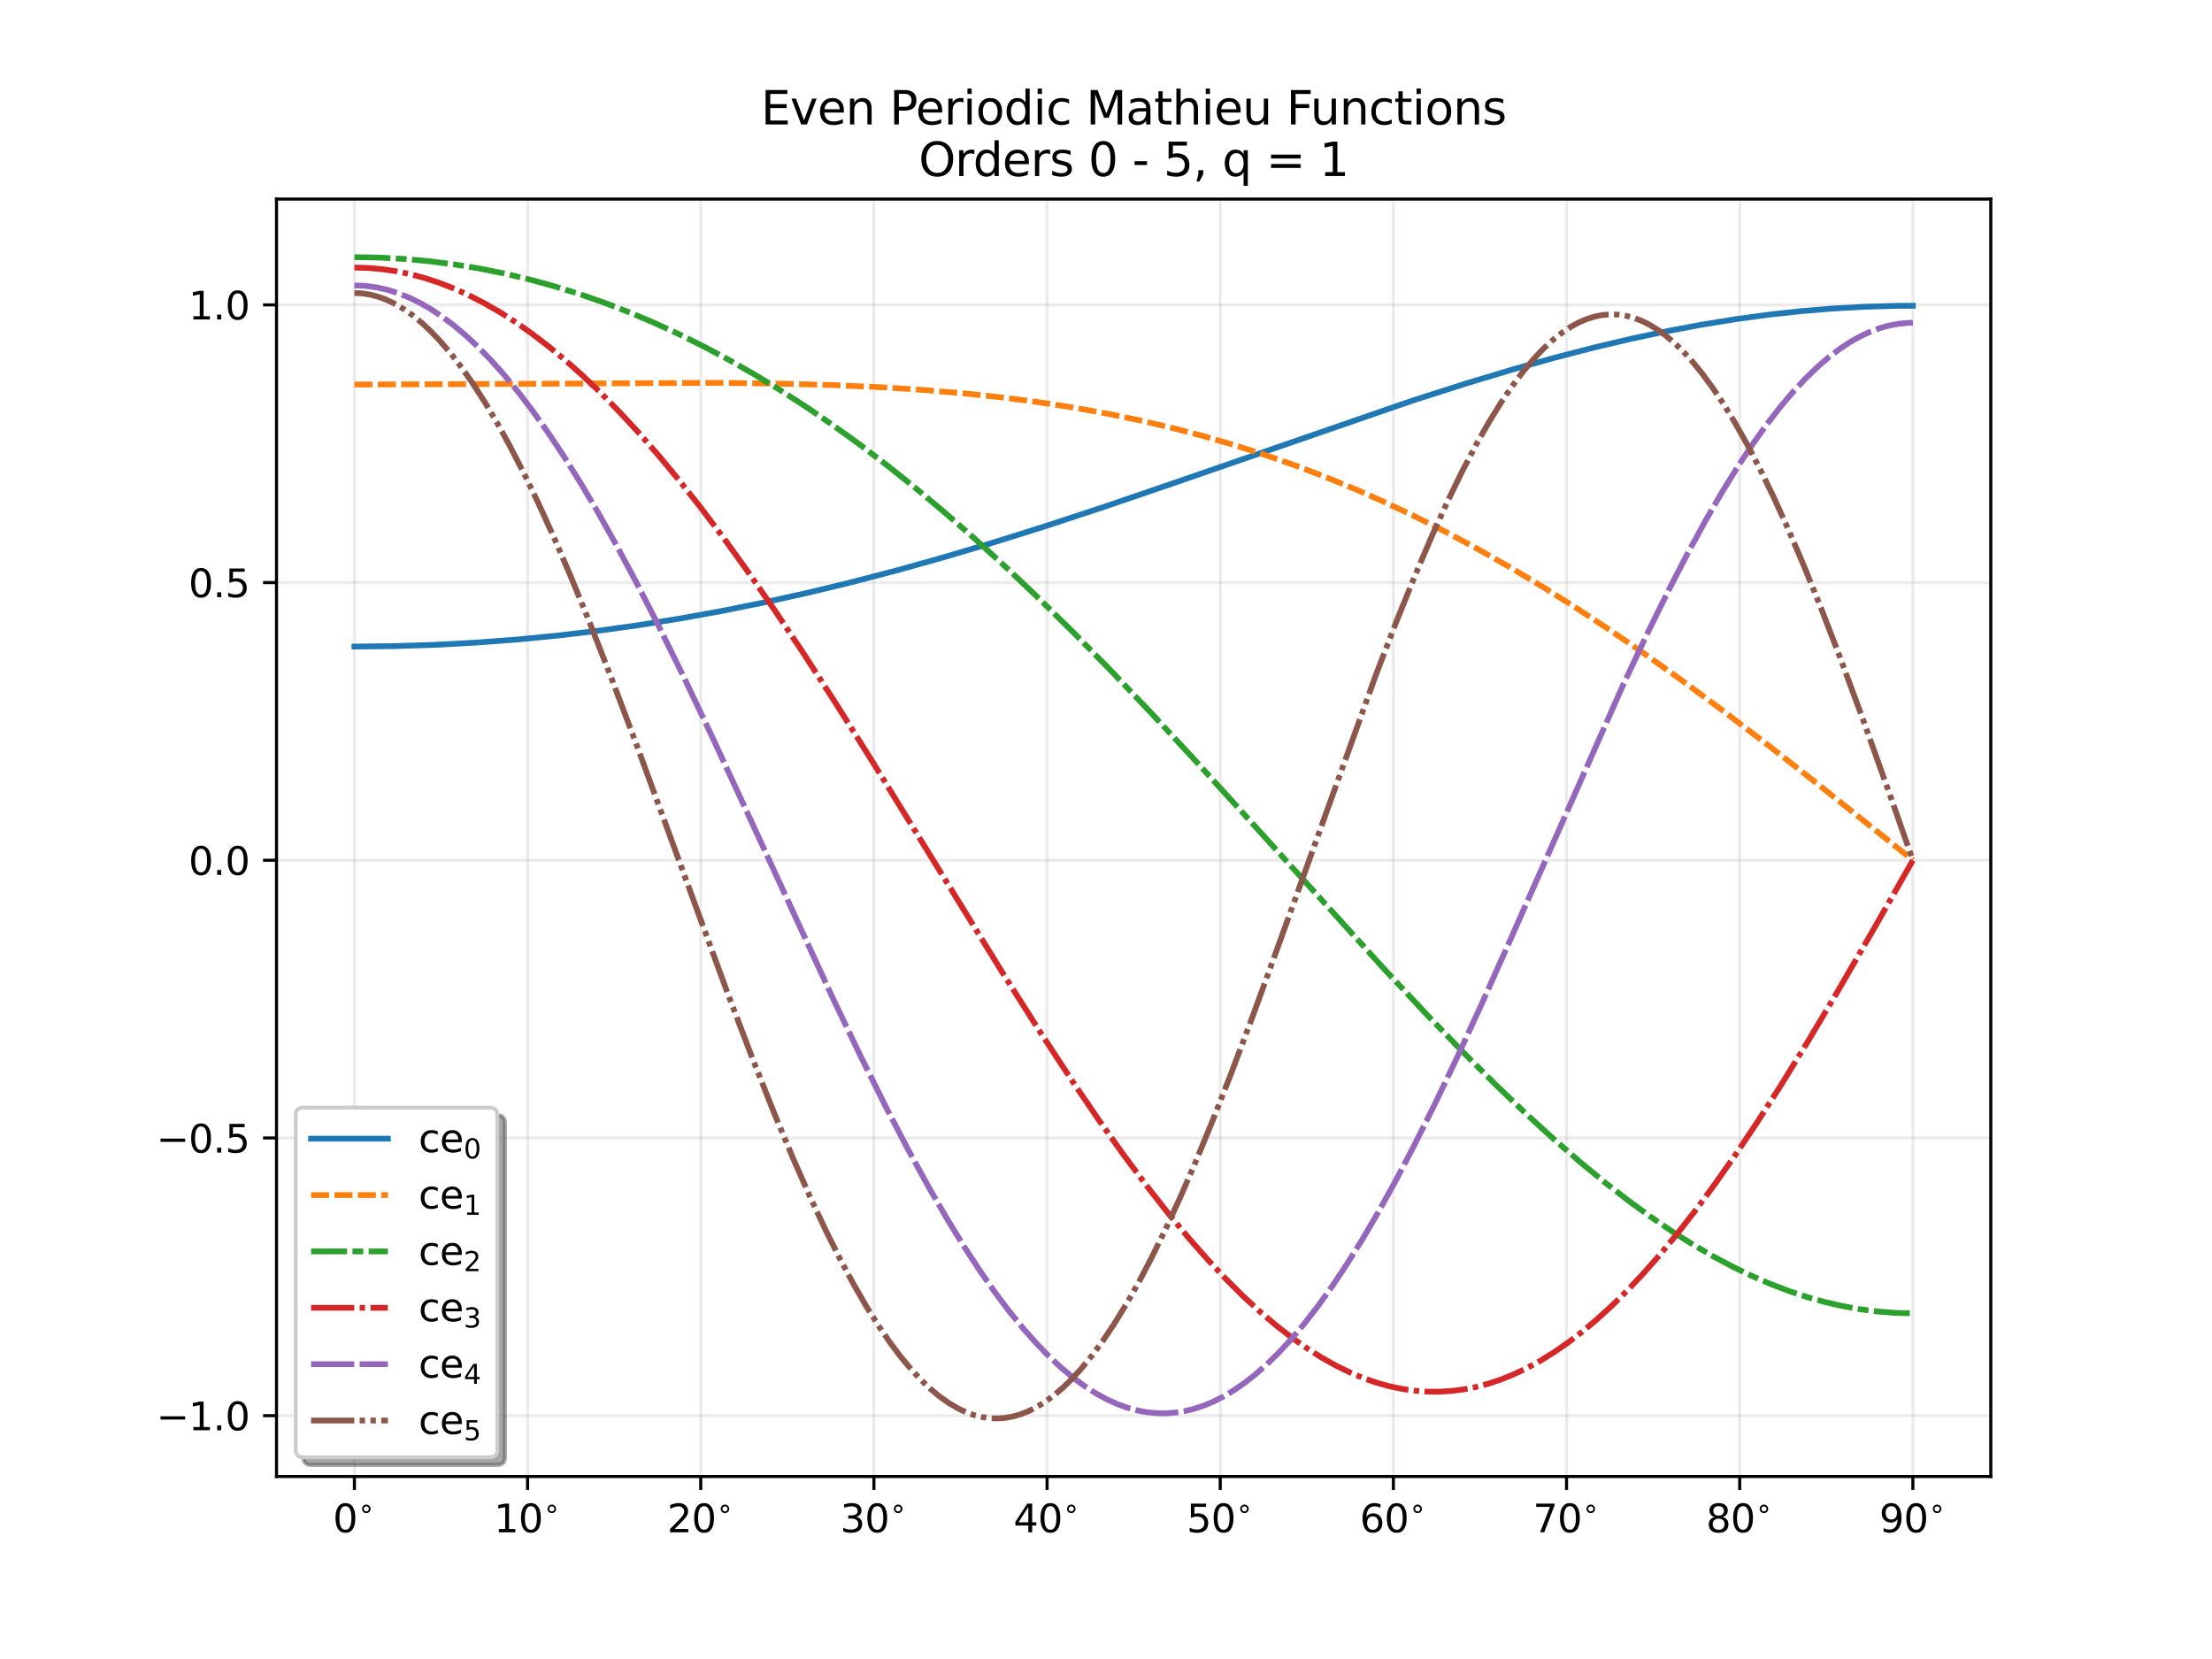 <?xml version="1.0" encoding="utf-8" standalone="no"?>
<!DOCTYPE svg PUBLIC "-//W3C//DTD SVG 1.1//EN"
  "http://www.w3.org/Graphics/SVG/1.1/DTD/svg11.dtd">
<svg xmlns:xlink="http://www.w3.org/1999/xlink" width="576pt" height="432pt" viewBox="0 0 576 432" xmlns="http://www.w3.org/2000/svg" version="1.1">
 <defs>
  <style type="text/css">*{stroke-linejoin: round; stroke-linecap: butt}</style>
 </defs>
 <g id="figure_1">
  <g id="patch_1">
   <path d="M 0 432 
L 576 432 
L 576 0 
L 0 0 
z
" style="fill: #ffffff"/>
  </g>
  <g id="axes_1">
   <g id="patch_2">
    <path d="M 72 384.48 
L 518.4 384.48 
L 518.4 51.84 
L 72 51.84 
z
" style="fill: #ffffff"/>
   </g>
   <g id="matplotlib.axis_1">
    <g id="xtick_1">
     <g id="line2d_1">
      <path d="M 92.291 384.48 
L 92.291 51.84 
" clip-path="url(#p708138160b)" style="fill: none; stroke: #b0b0b0; stroke-opacity: 0.25; stroke-width: 0.8; stroke-linecap: square"/>
     </g>
     <g id="line2d_2">
      <defs>
       <path id="m8cac2f2b4c" d="M 0 0 
L 0 3.5 
" style="stroke: #000000; stroke-width: 0.8"/>
      </defs>
      <g>
       <use xlink:href="#m8cac2f2b4c" x="92.291" y="384.48" style="stroke: #000000; stroke-width: 0.8"/>
      </g>
     </g>
     <g id="text_1">
      <!-- $0^{\circ}$ -->
      <g transform="translate(86.691 399.078) scale(0.1 -0.1)">
       <defs>
        <path id="DejaVuSans-30" d="M 2034 4250 
Q 1547 4250 1301 3770 
Q 1056 3291 1056 2328 
Q 1056 1369 1301 889 
Q 1547 409 2034 409 
Q 2525 409 2770 889 
Q 3016 1369 3016 2328 
Q 3016 3291 2770 3770 
Q 2525 4250 2034 4250 
z
M 2034 4750 
Q 2819 4750 3233 4129 
Q 3647 3509 3647 2328 
Q 3647 1150 3233 529 
Q 2819 -91 2034 -91 
Q 1250 -91 836 529 
Q 422 1150 422 2328 
Q 422 3509 836 4129 
Q 1250 4750 2034 4750 
z
" transform="scale(0.016)"/>
        <path id="DejaVuSans-2218" d="M 2000 2619 
Q 1750 2619 1578 2445 
Q 1406 2272 1406 2022 
Q 1406 1775 1578 1605 
Q 1750 1435 2000 1435 
Q 2250 1435 2422 1605 
Q 2594 1775 2594 2022 
Q 2594 2269 2420 2444 
Q 2247 2619 2000 2619 
z
M 2000 3022 
Q 2200 3022 2384 2945 
Q 2569 2869 2703 2725 
Q 2847 2585 2919 2406 
Q 2991 2228 2991 2022 
Q 2991 1610 2702 1324 
Q 2413 1038 1994 1038 
Q 1572 1038 1290 1319 
Q 1009 1600 1009 2022 
Q 1009 2441 1296 2731 
Q 1584 3022 2000 3022 
z
" transform="scale(0.016)"/>
       </defs>
       <use xlink:href="#DejaVuSans-30" transform="translate(0 0.781)"/>
       <use xlink:href="#DejaVuSans-2218" transform="translate(64.58 39.062) scale(0.7)"/>
      </g>
     </g>
    </g>
    <g id="xtick_2">
     <g id="line2d_3">
      <path d="M 137.382 384.48 
L 137.382 51.84 
" clip-path="url(#p708138160b)" style="fill: none; stroke: #b0b0b0; stroke-opacity: 0.25; stroke-width: 0.8; stroke-linecap: square"/>
     </g>
     <g id="line2d_4">
      <g>
       <use xlink:href="#m8cac2f2b4c" x="137.382" y="384.48" style="stroke: #000000; stroke-width: 0.8"/>
      </g>
     </g>
     <g id="text_2">
      <!-- $10^{\circ}$ -->
      <g transform="translate(128.632 399.078) scale(0.1 -0.1)">
       <defs>
        <path id="DejaVuSans-31" d="M 794 531 
L 1825 531 
L 1825 4091 
L 703 3866 
L 703 4441 
L 1819 4666 
L 2450 4666 
L 2450 531 
L 3481 531 
L 3481 0 
L 794 0 
L 794 531 
z
" transform="scale(0.016)"/>
       </defs>
       <use xlink:href="#DejaVuSans-31" transform="translate(0 0.781)"/>
       <use xlink:href="#DejaVuSans-30" transform="translate(63.623 0.781)"/>
       <use xlink:href="#DejaVuSans-2218" transform="translate(128.203 39.062) scale(0.7)"/>
      </g>
     </g>
    </g>
    <g id="xtick_3">
     <g id="line2d_5">
      <path d="M 182.473 384.48 
L 182.473 51.84 
" clip-path="url(#p708138160b)" style="fill: none; stroke: #b0b0b0; stroke-opacity: 0.25; stroke-width: 0.8; stroke-linecap: square"/>
     </g>
     <g id="line2d_6">
      <g>
       <use xlink:href="#m8cac2f2b4c" x="182.473" y="384.48" style="stroke: #000000; stroke-width: 0.8"/>
      </g>
     </g>
     <g id="text_3">
      <!-- $20^{\circ}$ -->
      <g transform="translate(173.723 399.078) scale(0.1 -0.1)">
       <defs>
        <path id="DejaVuSans-32" d="M 1228 531 
L 3431 531 
L 3431 0 
L 469 0 
L 469 531 
Q 828 903 1448 1529 
Q 2069 2156 2228 2338 
Q 2531 2678 2651 2914 
Q 2772 3150 2772 3378 
Q 2772 3750 2511 3984 
Q 2250 4219 1831 4219 
Q 1534 4219 1204 4116 
Q 875 4013 500 3803 
L 500 4441 
Q 881 4594 1212 4672 
Q 1544 4750 1819 4750 
Q 2544 4750 2975 4387 
Q 3406 4025 3406 3419 
Q 3406 3131 3298 2873 
Q 3191 2616 2906 2266 
Q 2828 2175 2409 1742 
Q 1991 1309 1228 531 
z
" transform="scale(0.016)"/>
       </defs>
       <use xlink:href="#DejaVuSans-32" transform="translate(0 0.781)"/>
       <use xlink:href="#DejaVuSans-30" transform="translate(63.623 0.781)"/>
       <use xlink:href="#DejaVuSans-2218" transform="translate(128.203 39.062) scale(0.7)"/>
      </g>
     </g>
    </g>
    <g id="xtick_4">
     <g id="line2d_7">
      <path d="M 227.564 384.48 
L 227.564 51.84 
" clip-path="url(#p708138160b)" style="fill: none; stroke: #b0b0b0; stroke-opacity: 0.25; stroke-width: 0.8; stroke-linecap: square"/>
     </g>
     <g id="line2d_8">
      <g>
       <use xlink:href="#m8cac2f2b4c" x="227.564" y="384.48" style="stroke: #000000; stroke-width: 0.8"/>
      </g>
     </g>
     <g id="text_4">
      <!-- $30^{\circ}$ -->
      <g transform="translate(218.814 399.078) scale(0.1 -0.1)">
       <defs>
        <path id="DejaVuSans-33" d="M 2597 2516 
Q 3050 2419 3304 2112 
Q 3559 1806 3559 1356 
Q 3559 666 3084 287 
Q 2609 -91 1734 -91 
Q 1441 -91 1130 -33 
Q 819 25 488 141 
L 488 750 
Q 750 597 1062 519 
Q 1375 441 1716 441 
Q 2309 441 2620 675 
Q 2931 909 2931 1356 
Q 2931 1769 2642 2001 
Q 2353 2234 1838 2234 
L 1294 2234 
L 1294 2753 
L 1863 2753 
Q 2328 2753 2575 2939 
Q 2822 3125 2822 3475 
Q 2822 3834 2567 4026 
Q 2313 4219 1838 4219 
Q 1578 4219 1281 4162 
Q 984 4106 628 3988 
L 628 4550 
Q 988 4650 1302 4700 
Q 1616 4750 1894 4750 
Q 2613 4750 3031 4423 
Q 3450 4097 3450 3541 
Q 3450 3153 3228 2886 
Q 3006 2619 2597 2516 
z
" transform="scale(0.016)"/>
       </defs>
       <use xlink:href="#DejaVuSans-33" transform="translate(0 0.781)"/>
       <use xlink:href="#DejaVuSans-30" transform="translate(63.623 0.781)"/>
       <use xlink:href="#DejaVuSans-2218" transform="translate(128.203 39.062) scale(0.7)"/>
      </g>
     </g>
    </g>
    <g id="xtick_5">
     <g id="line2d_9">
      <path d="M 272.655 384.48 
L 272.655 51.84 
" clip-path="url(#p708138160b)" style="fill: none; stroke: #b0b0b0; stroke-opacity: 0.25; stroke-width: 0.8; stroke-linecap: square"/>
     </g>
     <g id="line2d_10">
      <g>
       <use xlink:href="#m8cac2f2b4c" x="272.655" y="384.48" style="stroke: #000000; stroke-width: 0.8"/>
      </g>
     </g>
     <g id="text_5">
      <!-- $40^{\circ}$ -->
      <g transform="translate(263.905 399.078) scale(0.1 -0.1)">
       <defs>
        <path id="DejaVuSans-34" d="M 2419 4116 
L 825 1625 
L 2419 1625 
L 2419 4116 
z
M 2253 4666 
L 3047 4666 
L 3047 1625 
L 3713 1625 
L 3713 1100 
L 3047 1100 
L 3047 0 
L 2419 0 
L 2419 1100 
L 313 1100 
L 313 1709 
L 2253 4666 
z
" transform="scale(0.016)"/>
       </defs>
       <use xlink:href="#DejaVuSans-34" transform="translate(0 0.781)"/>
       <use xlink:href="#DejaVuSans-30" transform="translate(63.623 0.781)"/>
       <use xlink:href="#DejaVuSans-2218" transform="translate(128.203 39.062) scale(0.7)"/>
      </g>
     </g>
    </g>
    <g id="xtick_6">
     <g id="line2d_11">
      <path d="M 317.745 384.48 
L 317.745 51.84 
" clip-path="url(#p708138160b)" style="fill: none; stroke: #b0b0b0; stroke-opacity: 0.25; stroke-width: 0.8; stroke-linecap: square"/>
     </g>
     <g id="line2d_12">
      <g>
       <use xlink:href="#m8cac2f2b4c" x="317.745" y="384.48" style="stroke: #000000; stroke-width: 0.8"/>
      </g>
     </g>
     <g id="text_6">
      <!-- $50^{\circ}$ -->
      <g transform="translate(308.995 399.078) scale(0.1 -0.1)">
       <defs>
        <path id="DejaVuSans-35" d="M 691 4666 
L 3169 4666 
L 3169 4134 
L 1269 4134 
L 1269 2991 
Q 1406 3038 1543 3061 
Q 1681 3084 1819 3084 
Q 2600 3084 3056 2656 
Q 3513 2228 3513 1497 
Q 3513 744 3044 326 
Q 2575 -91 1722 -91 
Q 1428 -91 1123 -41 
Q 819 9 494 109 
L 494 744 
Q 775 591 1075 516 
Q 1375 441 1709 441 
Q 2250 441 2565 725 
Q 2881 1009 2881 1497 
Q 2881 1984 2565 2268 
Q 2250 2553 1709 2553 
Q 1456 2553 1204 2497 
Q 953 2441 691 2322 
L 691 4666 
z
" transform="scale(0.016)"/>
       </defs>
       <use xlink:href="#DejaVuSans-35" transform="translate(0 0.781)"/>
       <use xlink:href="#DejaVuSans-30" transform="translate(63.623 0.781)"/>
       <use xlink:href="#DejaVuSans-2218" transform="translate(128.203 39.062) scale(0.7)"/>
      </g>
     </g>
    </g>
    <g id="xtick_7">
     <g id="line2d_13">
      <path d="M 362.836 384.48 
L 362.836 51.84 
" clip-path="url(#p708138160b)" style="fill: none; stroke: #b0b0b0; stroke-opacity: 0.25; stroke-width: 0.8; stroke-linecap: square"/>
     </g>
     <g id="line2d_14">
      <g>
       <use xlink:href="#m8cac2f2b4c" x="362.836" y="384.48" style="stroke: #000000; stroke-width: 0.8"/>
      </g>
     </g>
     <g id="text_7">
      <!-- $60^{\circ}$ -->
      <g transform="translate(354.086 399.078) scale(0.1 -0.1)">
       <defs>
        <path id="DejaVuSans-36" d="M 2113 2584 
Q 1688 2584 1439 2293 
Q 1191 2003 1191 1497 
Q 1191 994 1439 701 
Q 1688 409 2113 409 
Q 2538 409 2786 701 
Q 3034 994 3034 1497 
Q 3034 2003 2786 2293 
Q 2538 2584 2113 2584 
z
M 3366 4563 
L 3366 3988 
Q 3128 4100 2886 4159 
Q 2644 4219 2406 4219 
Q 1781 4219 1451 3797 
Q 1122 3375 1075 2522 
Q 1259 2794 1537 2939 
Q 1816 3084 2150 3084 
Q 2853 3084 3261 2657 
Q 3669 2231 3669 1497 
Q 3669 778 3244 343 
Q 2819 -91 2113 -91 
Q 1303 -91 875 529 
Q 447 1150 447 2328 
Q 447 3434 972 4092 
Q 1497 4750 2381 4750 
Q 2619 4750 2861 4703 
Q 3103 4656 3366 4563 
z
" transform="scale(0.016)"/>
       </defs>
       <use xlink:href="#DejaVuSans-36" transform="translate(0 0.781)"/>
       <use xlink:href="#DejaVuSans-30" transform="translate(63.623 0.781)"/>
       <use xlink:href="#DejaVuSans-2218" transform="translate(128.203 39.062) scale(0.7)"/>
      </g>
     </g>
    </g>
    <g id="xtick_8">
     <g id="line2d_15">
      <path d="M 407.927 384.48 
L 407.927 51.84 
" clip-path="url(#p708138160b)" style="fill: none; stroke: #b0b0b0; stroke-opacity: 0.25; stroke-width: 0.8; stroke-linecap: square"/>
     </g>
     <g id="line2d_16">
      <g>
       <use xlink:href="#m8cac2f2b4c" x="407.927" y="384.48" style="stroke: #000000; stroke-width: 0.8"/>
      </g>
     </g>
     <g id="text_8">
      <!-- $70^{\circ}$ -->
      <g transform="translate(399.177 399.078) scale(0.1 -0.1)">
       <defs>
        <path id="DejaVuSans-37" d="M 525 4666 
L 3525 4666 
L 3525 4397 
L 1831 0 
L 1172 0 
L 2766 4134 
L 525 4134 
L 525 4666 
z
" transform="scale(0.016)"/>
       </defs>
       <use xlink:href="#DejaVuSans-37" transform="translate(0 0.781)"/>
       <use xlink:href="#DejaVuSans-30" transform="translate(63.623 0.781)"/>
       <use xlink:href="#DejaVuSans-2218" transform="translate(128.203 39.062) scale(0.7)"/>
      </g>
     </g>
    </g>
    <g id="xtick_9">
     <g id="line2d_17">
      <path d="M 453.018 384.48 
L 453.018 51.84 
" clip-path="url(#p708138160b)" style="fill: none; stroke: #b0b0b0; stroke-opacity: 0.25; stroke-width: 0.8; stroke-linecap: square"/>
     </g>
     <g id="line2d_18">
      <g>
       <use xlink:href="#m8cac2f2b4c" x="453.018" y="384.48" style="stroke: #000000; stroke-width: 0.8"/>
      </g>
     </g>
     <g id="text_9">
      <!-- $80^{\circ}$ -->
      <g transform="translate(444.268 399.078) scale(0.1 -0.1)">
       <defs>
        <path id="DejaVuSans-38" d="M 2034 2216 
Q 1584 2216 1326 1975 
Q 1069 1734 1069 1313 
Q 1069 891 1326 650 
Q 1584 409 2034 409 
Q 2484 409 2743 651 
Q 3003 894 3003 1313 
Q 3003 1734 2745 1975 
Q 2488 2216 2034 2216 
z
M 1403 2484 
Q 997 2584 770 2862 
Q 544 3141 544 3541 
Q 544 4100 942 4425 
Q 1341 4750 2034 4750 
Q 2731 4750 3128 4425 
Q 3525 4100 3525 3541 
Q 3525 3141 3298 2862 
Q 3072 2584 2669 2484 
Q 3125 2378 3379 2068 
Q 3634 1759 3634 1313 
Q 3634 634 3220 271 
Q 2806 -91 2034 -91 
Q 1263 -91 848 271 
Q 434 634 434 1313 
Q 434 1759 690 2068 
Q 947 2378 1403 2484 
z
M 1172 3481 
Q 1172 3119 1398 2916 
Q 1625 2713 2034 2713 
Q 2441 2713 2670 2916 
Q 2900 3119 2900 3481 
Q 2900 3844 2670 4047 
Q 2441 4250 2034 4250 
Q 1625 4250 1398 4047 
Q 1172 3844 1172 3481 
z
" transform="scale(0.016)"/>
       </defs>
       <use xlink:href="#DejaVuSans-38" transform="translate(0 0.781)"/>
       <use xlink:href="#DejaVuSans-30" transform="translate(63.623 0.781)"/>
       <use xlink:href="#DejaVuSans-2218" transform="translate(128.203 39.062) scale(0.7)"/>
      </g>
     </g>
    </g>
    <g id="xtick_10">
     <g id="line2d_19">
      <path d="M 498.109 384.48 
L 498.109 51.84 
" clip-path="url(#p708138160b)" style="fill: none; stroke: #b0b0b0; stroke-opacity: 0.25; stroke-width: 0.8; stroke-linecap: square"/>
     </g>
     <g id="line2d_20">
      <g>
       <use xlink:href="#m8cac2f2b4c" x="498.109" y="384.48" style="stroke: #000000; stroke-width: 0.8"/>
      </g>
     </g>
     <g id="text_10">
      <!-- $90^{\circ}$ -->
      <g transform="translate(489.359 399.078) scale(0.1 -0.1)">
       <defs>
        <path id="DejaVuSans-39" d="M 703 97 
L 703 672 
Q 941 559 1184 500 
Q 1428 441 1663 441 
Q 2288 441 2617 861 
Q 2947 1281 2994 2138 
Q 2813 1869 2534 1725 
Q 2256 1581 1919 1581 
Q 1219 1581 811 2004 
Q 403 2428 403 3163 
Q 403 3881 828 4315 
Q 1253 4750 1959 4750 
Q 2769 4750 3195 4129 
Q 3622 3509 3622 2328 
Q 3622 1225 3098 567 
Q 2575 -91 1691 -91 
Q 1453 -91 1209 -44 
Q 966 3 703 97 
z
M 1959 2075 
Q 2384 2075 2632 2365 
Q 2881 2656 2881 3163 
Q 2881 3666 2632 3958 
Q 2384 4250 1959 4250 
Q 1534 4250 1286 3958 
Q 1038 3666 1038 3163 
Q 1038 2656 1286 2365 
Q 1534 2075 1959 2075 
z
" transform="scale(0.016)"/>
       </defs>
       <use xlink:href="#DejaVuSans-39" transform="translate(0 0.781)"/>
       <use xlink:href="#DejaVuSans-30" transform="translate(63.623 0.781)"/>
       <use xlink:href="#DejaVuSans-2218" transform="translate(128.203 39.062) scale(0.7)"/>
      </g>
     </g>
    </g>
   </g>
   <g id="matplotlib.axis_2">
    <g id="ytick_1">
     <g id="line2d_21">
      <path d="M 72 368.637 
L 518.4 368.637 
" clip-path="url(#p708138160b)" style="fill: none; stroke: #b0b0b0; stroke-opacity: 0.25; stroke-width: 0.8; stroke-linecap: square"/>
     </g>
     <g id="line2d_22">
      <defs>
       <path id="m10696f6846" d="M 0 0 
L -3.5 0 
" style="stroke: #000000; stroke-width: 0.8"/>
      </defs>
      <g>
       <use xlink:href="#m10696f6846" x="72" y="368.637" style="stroke: #000000; stroke-width: 0.8"/>
      </g>
     </g>
     <g id="text_11">
      <!-- −1.0 -->
      <g transform="translate(40.717 372.437) scale(0.1 -0.1)">
       <defs>
        <path id="DejaVuSans-2212" d="M 678 2272 
L 4684 2272 
L 4684 1741 
L 678 1741 
L 678 2272 
z
" transform="scale(0.016)"/>
        <path id="DejaVuSans-2e" d="M 684 794 
L 1344 794 
L 1344 0 
L 684 0 
L 684 794 
z
" transform="scale(0.016)"/>
       </defs>
       <use xlink:href="#DejaVuSans-2212"/>
       <use xlink:href="#DejaVuSans-31" x="83.789"/>
       <use xlink:href="#DejaVuSans-2e" x="147.412"/>
       <use xlink:href="#DejaVuSans-30" x="179.199"/>
      </g>
     </g>
    </g>
    <g id="ytick_2">
     <g id="line2d_23">
      <path d="M 72 296.326 
L 518.4 296.326 
" clip-path="url(#p708138160b)" style="fill: none; stroke: #b0b0b0; stroke-opacity: 0.25; stroke-width: 0.8; stroke-linecap: square"/>
     </g>
     <g id="line2d_24">
      <g>
       <use xlink:href="#m10696f6846" x="72" y="296.326" style="stroke: #000000; stroke-width: 0.8"/>
      </g>
     </g>
     <g id="text_12">
      <!-- −0.5 -->
      <g transform="translate(40.717 300.125) scale(0.1 -0.1)">
       <use xlink:href="#DejaVuSans-2212"/>
       <use xlink:href="#DejaVuSans-30" x="83.789"/>
       <use xlink:href="#DejaVuSans-2e" x="147.412"/>
       <use xlink:href="#DejaVuSans-35" x="179.199"/>
      </g>
     </g>
    </g>
    <g id="ytick_3">
     <g id="line2d_25">
      <path d="M 72 224.015 
L 518.4 224.015 
" clip-path="url(#p708138160b)" style="fill: none; stroke: #b0b0b0; stroke-opacity: 0.25; stroke-width: 0.8; stroke-linecap: square"/>
     </g>
     <g id="line2d_26">
      <g>
       <use xlink:href="#m10696f6846" x="72" y="224.015" style="stroke: #000000; stroke-width: 0.8"/>
      </g>
     </g>
     <g id="text_13">
      <!-- 0.0 -->
      <g transform="translate(49.097 227.814) scale(0.1 -0.1)">
       <use xlink:href="#DejaVuSans-30"/>
       <use xlink:href="#DejaVuSans-2e" x="63.623"/>
       <use xlink:href="#DejaVuSans-30" x="95.41"/>
      </g>
     </g>
    </g>
    <g id="ytick_4">
     <g id="line2d_27">
      <path d="M 72 151.703 
L 518.4 151.703 
" clip-path="url(#p708138160b)" style="fill: none; stroke: #b0b0b0; stroke-opacity: 0.25; stroke-width: 0.8; stroke-linecap: square"/>
     </g>
     <g id="line2d_28">
      <g>
       <use xlink:href="#m10696f6846" x="72" y="151.703" style="stroke: #000000; stroke-width: 0.8"/>
      </g>
     </g>
     <g id="text_14">
      <!-- 0.5 -->
      <g transform="translate(49.097 155.503) scale(0.1 -0.1)">
       <use xlink:href="#DejaVuSans-30"/>
       <use xlink:href="#DejaVuSans-2e" x="63.623"/>
       <use xlink:href="#DejaVuSans-35" x="95.41"/>
      </g>
     </g>
    </g>
    <g id="ytick_5">
     <g id="line2d_29">
      <path d="M 72 79.392 
L 518.4 79.392 
" clip-path="url(#p708138160b)" style="fill: none; stroke: #b0b0b0; stroke-opacity: 0.25; stroke-width: 0.8; stroke-linecap: square"/>
     </g>
     <g id="line2d_30">
      <g>
       <use xlink:href="#m10696f6846" x="72" y="79.392" style="stroke: #000000; stroke-width: 0.8"/>
      </g>
     </g>
     <g id="text_15">
      <!-- 1.0 -->
      <g transform="translate(49.097 83.191) scale(0.1 -0.1)">
       <use xlink:href="#DejaVuSans-31"/>
       <use xlink:href="#DejaVuSans-2e" x="63.623"/>
       <use xlink:href="#DejaVuSans-30" x="95.41"/>
      </g>
     </g>
    </g>
   </g>
   <g id="line2d_31">
    <path d="M 92.291 168.36 
L 102.853 168.246 
L 113.415 167.903 
L 123.976 167.333 
L 134.538 166.536 
L 145.1 165.514 
L 155.662 164.267 
L 166.224 162.799 
L 176.786 161.113 
L 187.754 159.134 
L 198.722 156.93 
L 210.096 154.412 
L 221.47 151.669 
L 233.251 148.6 
L 245.438 145.199 
L 258.437 141.338 
L 272.248 137.004 
L 287.685 131.925 
L 306.371 125.533 
L 367.711 104.347 
L 381.523 99.931 
L 393.709 96.264 
L 404.677 93.186 
L 415.239 90.455 
L 424.989 88.161 
L 434.332 86.186 
L 443.269 84.516 
L 452.206 83.075 
L 460.736 81.922 
L 469.267 80.995 
L 477.392 80.33 
L 485.516 79.88 
L 493.641 79.648 
L 498.109 79.615 
L 498.109 79.615 
" clip-path="url(#p708138160b)" style="fill: none; stroke: #1f77b4; stroke-width: 1.5; stroke-linecap: square"/>
   </g>
   <g id="line2d_32">
    <path d="M 92.291 100.131 
L 122.352 100.021 
L 186.535 99.689 
L 203.19 99.893 
L 217.002 100.274 
L 229.595 100.843 
L 240.969 101.578 
L 251.531 102.482 
L 261.28 103.531 
L 270.623 104.752 
L 279.56 106.136 
L 288.497 107.748 
L 297.028 109.514 
L 305.152 111.415 
L 313.277 113.54 
L 321.401 115.898 
L 329.526 118.498 
L 337.244 121.198 
L 344.962 124.128 
L 352.681 127.29 
L 360.399 130.687 
L 368.117 134.319 
L 376.242 138.396 
L 384.366 142.729 
L 392.491 147.313 
L 401.021 152.39 
L 409.552 157.727 
L 418.489 163.581 
L 427.832 169.97 
L 437.582 176.906 
L 448.143 184.694 
L 459.924 193.665 
L 473.736 204.482 
L 492.016 219.105 
L 498.109 224.015 
L 498.109 224.015 
" clip-path="url(#p708138160b)" style="fill: none; stroke-dasharray: 4.688,1.406; stroke-dashoffset: 0; stroke: #ff7f0e; stroke-width: 1.5"/>
   </g>
   <g id="line2d_33">
    <path d="M 92.291 66.96 
L 98.79 67.078 
L 105.29 67.432 
L 111.79 68.021 
L 118.289 68.847 
L 124.789 69.91 
L 131.288 71.211 
L 137.788 72.749 
L 144.288 74.526 
L 150.787 76.543 
L 157.287 78.8 
L 163.786 81.297 
L 170.286 84.036 
L 176.786 87.016 
L 183.285 90.238 
L 189.785 93.7 
L 196.284 97.403 
L 203.19 101.599 
L 210.096 106.064 
L 217.002 110.793 
L 223.908 115.784 
L 231.22 121.348 
L 238.532 127.194 
L 246.25 133.66 
L 253.968 140.419 
L 262.093 147.835 
L 270.623 155.935 
L 279.56 164.737 
L 288.904 174.251 
L 299.465 185.339 
L 311.246 198.04 
L 326.276 214.59 
L 360.805 252.728 
L 371.773 264.444 
L 381.116 274.113 
L 389.647 282.623 
L 397.365 290.01 
L 404.677 296.694 
L 411.583 302.694 
L 418.083 308.036 
L 424.176 312.755 
L 429.863 316.891 
L 435.551 320.752 
L 440.831 324.08 
L 446.112 327.149 
L 451.393 329.951 
L 456.268 332.292 
L 461.143 334.392 
L 466.017 336.245 
L 470.892 337.846 
L 475.361 339.088 
L 479.829 340.112 
L 484.297 340.915 
L 488.766 341.496 
L 493.234 341.854 
L 497.703 341.986 
L 498.109 341.987 
L 498.109 341.987 
" clip-path="url(#p708138160b)" style="fill: none; stroke-dasharray: 9.375,1.406,2.812,1.406; stroke-dashoffset: 0; stroke: #2ca02c; stroke-width: 1.5"/>
   </g>
   <g id="line2d_34">
    <path d="M 92.291 69.668 
L 95.947 69.778 
L 99.603 70.106 
L 103.259 70.652 
L 106.915 71.416 
L 110.571 72.396 
L 114.227 73.592 
L 117.883 75.002 
L 121.945 76.818 
L 126.008 78.894 
L 130.07 81.225 
L 134.132 83.81 
L 138.194 86.643 
L 142.663 90.042 
L 147.131 93.731 
L 151.6 97.702 
L 156.474 102.349 
L 161.349 107.312 
L 166.224 112.581 
L 171.505 118.619 
L 176.786 124.985 
L 182.473 132.187 
L 188.566 140.276 
L 195.066 149.293 
L 201.971 159.27 
L 209.284 170.224 
L 217.814 183.426 
L 227.564 198.937 
L 241.781 222.025 
L 261.28 253.646 
L 271.03 269.012 
L 279.154 281.399 
L 286.06 291.539 
L 292.56 300.689 
L 298.653 308.871 
L 304.34 316.119 
L 309.621 322.482 
L 314.496 328.016 
L 319.37 333.204 
L 323.839 337.637 
L 328.307 341.746 
L 332.37 345.189 
L 336.432 348.344 
L 340.494 351.2 
L 344.15 353.508 
L 347.806 355.562 
L 351.462 357.355 
L 355.118 358.884 
L 358.368 360.017 
L 361.618 360.934 
L 364.867 361.634 
L 368.117 362.113 
L 371.367 362.371 
L 374.617 362.405 
L 377.867 362.216 
L 381.116 361.802 
L 384.366 361.163 
L 387.616 360.299 
L 390.866 359.212 
L 394.116 357.901 
L 397.365 356.369 
L 401.021 354.383 
L 404.677 352.121 
L 408.333 349.589 
L 411.99 346.789 
L 415.646 343.727 
L 419.708 340.026 
L 423.77 336.016 
L 427.832 331.71 
L 432.301 326.641 
L 436.769 321.239 
L 441.644 314.988 
L 446.519 308.384 
L 451.8 300.86 
L 457.487 292.365 
L 463.58 282.862 
L 470.486 271.659 
L 478.204 258.699 
L 487.953 241.855 
L 498.109 224.015 
L 498.109 224.015 
" clip-path="url(#p708138160b)" style="fill: none; stroke-dasharray: 11.25,1.406,1.406,1.406; stroke-dashoffset: 0; stroke: #d62728; stroke-width: 1.5"/>
   </g>
   <g id="line2d_35">
    <path d="M 92.291 74.311 
L 95.134 74.438 
L 97.978 74.819 
L 100.822 75.455 
L 103.665 76.342 
L 106.509 77.481 
L 109.352 78.87 
L 112.196 80.505 
L 115.039 82.385 
L 117.883 84.505 
L 121.133 87.22 
L 124.383 90.24 
L 127.632 93.558 
L 131.288 97.638 
L 134.944 102.076 
L 138.6 106.859 
L 142.663 112.563 
L 146.725 118.657 
L 151.193 125.787 
L 155.662 133.335 
L 160.537 142.01 
L 165.818 151.877 
L 171.505 162.985 
L 178.004 176.197 
L 185.316 191.576 
L 195.066 212.637 
L 217.002 260.21 
L 224.314 275.455 
L 230.813 288.494 
L 236.501 299.403 
L 241.781 309.039 
L 246.656 317.455 
L 251.125 324.724 
L 255.187 330.932 
L 259.249 336.732 
L 262.905 341.583 
L 266.561 346.069 
L 269.811 349.737 
L 273.061 353.094 
L 276.311 356.131 
L 279.56 358.838 
L 282.404 360.931 
L 285.248 362.761 
L 288.091 364.325 
L 290.935 365.618 
L 293.778 366.637 
L 296.216 367.29 
L 298.653 367.739 
L 301.09 367.981 
L 303.528 368.018 
L 305.965 367.847 
L 308.402 367.469 
L 310.84 366.883 
L 313.277 366.091 
L 315.714 365.092 
L 318.558 363.668 
L 321.401 361.966 
L 324.245 359.989 
L 327.089 357.742 
L 329.932 355.226 
L 333.182 352.029 
L 336.432 348.496 
L 339.682 344.634 
L 343.338 339.91 
L 346.994 334.796 
L 350.65 329.309 
L 354.712 322.797 
L 358.774 315.872 
L 363.243 307.809 
L 368.117 298.529 
L 373.398 287.965 
L 379.085 276.078 
L 385.585 261.967 
L 393.709 243.761 
L 422.551 178.588 
L 429.051 164.776 
L 434.738 153.232 
L 439.613 143.818 
L 444.081 135.635 
L 448.55 127.923 
L 452.612 121.358 
L 456.268 115.837 
L 459.924 110.704 
L 463.58 105.978 
L 466.83 102.133 
L 470.08 98.635 
L 473.329 95.493 
L 476.173 93.045 
L 479.017 90.881 
L 481.86 89.008 
L 484.704 87.43 
L 487.141 86.315 
L 489.578 85.42 
L 492.016 84.748 
L 494.453 84.299 
L 496.89 84.074 
L 498.109 84.046 
L 498.109 84.046 
" clip-path="url(#p708138160b)" style="fill: none; stroke-dasharray: 11.25,1.406; stroke-dashoffset: 0; stroke: #9467bd; stroke-width: 1.5"/>
   </g>
   <g id="line2d_36">
    <path d="M 92.291 76.294 
L 94.322 76.399 
L 96.353 76.714 
L 98.384 77.239 
L 100.415 77.972 
L 102.447 78.914 
L 104.884 80.316 
L 107.321 82.012 
L 109.759 84 
L 112.196 86.275 
L 114.633 88.832 
L 117.477 92.165 
L 120.32 95.867 
L 123.164 99.927 
L 126.414 104.99 
L 129.664 110.489 
L 132.913 116.402 
L 136.569 123.523 
L 140.225 131.111 
L 144.288 140.044 
L 148.756 150.425 
L 153.631 162.329 
L 159.318 176.855 
L 165.818 194.096 
L 175.161 219.588 
L 189.379 258.376 
L 195.878 275.458 
L 201.565 289.782 
L 206.44 301.466 
L 210.908 311.604 
L 214.971 320.281 
L 218.627 327.606 
L 222.283 334.435 
L 225.533 340.063 
L 228.782 345.25 
L 231.626 349.411 
L 234.469 353.206 
L 237.313 356.624 
L 239.75 359.245 
L 242.188 361.575 
L 244.625 363.609 
L 247.062 365.342 
L 249.5 366.768 
L 251.531 367.722 
L 253.562 368.458 
L 255.593 368.977 
L 257.624 369.278 
L 259.655 369.359 
L 261.686 369.22 
L 263.718 368.861 
L 265.749 368.282 
L 267.78 367.484 
L 269.811 366.469 
L 271.842 365.236 
L 274.279 363.473 
L 276.717 361.404 
L 279.154 359.032 
L 281.591 356.362 
L 284.435 352.878 
L 287.279 349.007 
L 290.122 344.759 
L 293.372 339.458 
L 296.622 333.7 
L 299.872 327.509 
L 303.528 320.053 
L 307.184 312.114 
L 311.246 302.773 
L 315.714 291.933 
L 320.589 279.523 
L 326.276 264.419 
L 333.182 245.426 
L 358.368 175.5 
L 363.649 161.785 
L 368.524 149.723 
L 372.992 139.269 
L 377.054 130.338 
L 380.71 122.817 
L 384.366 115.828 
L 387.616 110.093 
L 390.866 104.832 
L 393.709 100.636 
L 396.553 96.834 
L 399.397 93.44 
L 401.834 90.863 
L 404.271 88.6 
L 406.709 86.656 
L 409.146 85.037 
L 411.177 83.939 
L 413.208 83.07 
L 415.239 82.434 
L 417.27 82.03 
L 419.302 81.86 
L 421.333 81.925 
L 423.364 82.224 
L 425.395 82.756 
L 427.426 83.522 
L 429.457 84.52 
L 431.488 85.748 
L 433.519 87.205 
L 435.957 89.252 
L 438.394 91.621 
L 440.831 94.305 
L 443.269 97.299 
L 446.112 101.174 
L 448.956 105.448 
L 451.8 110.109 
L 455.049 115.888 
L 458.299 122.128 
L 461.955 129.666 
L 465.611 137.712 
L 469.673 147.196 
L 474.142 158.217 
L 479.017 170.843 
L 484.704 186.21 
L 492.016 206.664 
L 498.109 224.015 
L 498.109 224.015 
" clip-path="url(#p708138160b)" style="fill: none; stroke-dasharray: 11.25,1.406,1.406,1.406,1.406,1.406; stroke-dashoffset: 0; stroke: #8c564b; stroke-width: 1.5"/>
   </g>
   <g id="patch_3">
    <path d="M 72 384.48 
L 72 51.84 
" style="fill: none; stroke: #000000; stroke-width: 0.8; stroke-linejoin: miter; stroke-linecap: square"/>
   </g>
   <g id="patch_4">
    <path d="M 518.4 384.48 
L 518.4 51.84 
" style="fill: none; stroke: #000000; stroke-width: 0.8; stroke-linejoin: miter; stroke-linecap: square"/>
   </g>
   <g id="patch_5">
    <path d="M 72 384.48 
L 518.4 384.48 
" style="fill: none; stroke: #000000; stroke-width: 0.8; stroke-linejoin: miter; stroke-linecap: square"/>
   </g>
   <g id="patch_6">
    <path d="M 72 51.84 
L 518.4 51.84 
" style="fill: none; stroke: #000000; stroke-width: 0.8; stroke-linejoin: miter; stroke-linecap: square"/>
   </g>
   <g id="text_16">
    <!-- Even Periodic Mathieu Functions -->
    <g transform="translate(198.157 32.403) scale(0.12 -0.12)">
     <defs>
      <path id="DejaVuSans-45" d="M 628 4666 
L 3578 4666 
L 3578 4134 
L 1259 4134 
L 1259 2753 
L 3481 2753 
L 3481 2222 
L 1259 2222 
L 1259 531 
L 3634 531 
L 3634 0 
L 628 0 
L 628 4666 
z
" transform="scale(0.016)"/>
      <path id="DejaVuSans-76" d="M 191 3500 
L 800 3500 
L 1894 563 
L 2988 3500 
L 3597 3500 
L 2284 0 
L 1503 0 
L 191 3500 
z
" transform="scale(0.016)"/>
      <path id="DejaVuSans-65" d="M 3597 1894 
L 3597 1613 
L 953 1613 
Q 991 1019 1311 708 
Q 1631 397 2203 397 
Q 2534 397 2845 478 
Q 3156 559 3463 722 
L 3463 178 
Q 3153 47 2828 -22 
Q 2503 -91 2169 -91 
Q 1331 -91 842 396 
Q 353 884 353 1716 
Q 353 2575 817 3079 
Q 1281 3584 2069 3584 
Q 2775 3584 3186 3129 
Q 3597 2675 3597 1894 
z
M 3022 2063 
Q 3016 2534 2758 2815 
Q 2500 3097 2075 3097 
Q 1594 3097 1305 2825 
Q 1016 2553 972 2059 
L 3022 2063 
z
" transform="scale(0.016)"/>
      <path id="DejaVuSans-6e" d="M 3513 2113 
L 3513 0 
L 2938 0 
L 2938 2094 
Q 2938 2591 2744 2837 
Q 2550 3084 2163 3084 
Q 1697 3084 1428 2787 
Q 1159 2491 1159 1978 
L 1159 0 
L 581 0 
L 581 3500 
L 1159 3500 
L 1159 2956 
Q 1366 3272 1645 3428 
Q 1925 3584 2291 3584 
Q 2894 3584 3203 3211 
Q 3513 2838 3513 2113 
z
" transform="scale(0.016)"/>
      <path id="DejaVuSans-20" transform="scale(0.016)"/>
      <path id="DejaVuSans-50" d="M 1259 4147 
L 1259 2394 
L 2053 2394 
Q 2494 2394 2734 2622 
Q 2975 2850 2975 3272 
Q 2975 3691 2734 3919 
Q 2494 4147 2053 4147 
L 1259 4147 
z
M 628 4666 
L 2053 4666 
Q 2838 4666 3239 4311 
Q 3641 3956 3641 3272 
Q 3641 2581 3239 2228 
Q 2838 1875 2053 1875 
L 1259 1875 
L 1259 0 
L 628 0 
L 628 4666 
z
" transform="scale(0.016)"/>
      <path id="DejaVuSans-72" d="M 2631 2963 
Q 2534 3019 2420 3045 
Q 2306 3072 2169 3072 
Q 1681 3072 1420 2755 
Q 1159 2438 1159 1844 
L 1159 0 
L 581 0 
L 581 3500 
L 1159 3500 
L 1159 2956 
Q 1341 3275 1631 3429 
Q 1922 3584 2338 3584 
Q 2397 3584 2469 3576 
Q 2541 3569 2628 3553 
L 2631 2963 
z
" transform="scale(0.016)"/>
      <path id="DejaVuSans-69" d="M 603 3500 
L 1178 3500 
L 1178 0 
L 603 0 
L 603 3500 
z
M 603 4863 
L 1178 4863 
L 1178 4134 
L 603 4134 
L 603 4863 
z
" transform="scale(0.016)"/>
      <path id="DejaVuSans-6f" d="M 1959 3097 
Q 1497 3097 1228 2736 
Q 959 2375 959 1747 
Q 959 1119 1226 758 
Q 1494 397 1959 397 
Q 2419 397 2687 759 
Q 2956 1122 2956 1747 
Q 2956 2369 2687 2733 
Q 2419 3097 1959 3097 
z
M 1959 3584 
Q 2709 3584 3137 3096 
Q 3566 2609 3566 1747 
Q 3566 888 3137 398 
Q 2709 -91 1959 -91 
Q 1206 -91 779 398 
Q 353 888 353 1747 
Q 353 2609 779 3096 
Q 1206 3584 1959 3584 
z
" transform="scale(0.016)"/>
      <path id="DejaVuSans-64" d="M 2906 2969 
L 2906 4863 
L 3481 4863 
L 3481 0 
L 2906 0 
L 2906 525 
Q 2725 213 2448 61 
Q 2172 -91 1784 -91 
Q 1150 -91 751 415 
Q 353 922 353 1747 
Q 353 2572 751 3078 
Q 1150 3584 1784 3584 
Q 2172 3584 2448 3432 
Q 2725 3281 2906 2969 
z
M 947 1747 
Q 947 1113 1208 752 
Q 1469 391 1925 391 
Q 2381 391 2643 752 
Q 2906 1113 2906 1747 
Q 2906 2381 2643 2742 
Q 2381 3103 1925 3103 
Q 1469 3103 1208 2742 
Q 947 2381 947 1747 
z
" transform="scale(0.016)"/>
      <path id="DejaVuSans-63" d="M 3122 3366 
L 3122 2828 
Q 2878 2963 2633 3030 
Q 2388 3097 2138 3097 
Q 1578 3097 1268 2742 
Q 959 2388 959 1747 
Q 959 1106 1268 751 
Q 1578 397 2138 397 
Q 2388 397 2633 464 
Q 2878 531 3122 666 
L 3122 134 
Q 2881 22 2623 -34 
Q 2366 -91 2075 -91 
Q 1284 -91 818 406 
Q 353 903 353 1747 
Q 353 2603 823 3093 
Q 1294 3584 2113 3584 
Q 2378 3584 2631 3529 
Q 2884 3475 3122 3366 
z
" transform="scale(0.016)"/>
      <path id="DejaVuSans-4d" d="M 628 4666 
L 1569 4666 
L 2759 1491 
L 3956 4666 
L 4897 4666 
L 4897 0 
L 4281 0 
L 4281 4097 
L 3078 897 
L 2444 897 
L 1241 4097 
L 1241 0 
L 628 0 
L 628 4666 
z
" transform="scale(0.016)"/>
      <path id="DejaVuSans-61" d="M 2194 1759 
Q 1497 1759 1228 1600 
Q 959 1441 959 1056 
Q 959 750 1161 570 
Q 1363 391 1709 391 
Q 2188 391 2477 730 
Q 2766 1069 2766 1631 
L 2766 1759 
L 2194 1759 
z
M 3341 1997 
L 3341 0 
L 2766 0 
L 2766 531 
Q 2569 213 2275 61 
Q 1981 -91 1556 -91 
Q 1019 -91 701 211 
Q 384 513 384 1019 
Q 384 1609 779 1909 
Q 1175 2209 1959 2209 
L 2766 2209 
L 2766 2266 
Q 2766 2663 2505 2880 
Q 2244 3097 1772 3097 
Q 1472 3097 1187 3025 
Q 903 2953 641 2809 
L 641 3341 
Q 956 3463 1253 3523 
Q 1550 3584 1831 3584 
Q 2591 3584 2966 3190 
Q 3341 2797 3341 1997 
z
" transform="scale(0.016)"/>
      <path id="DejaVuSans-74" d="M 1172 4494 
L 1172 3500 
L 2356 3500 
L 2356 3053 
L 1172 3053 
L 1172 1153 
Q 1172 725 1289 603 
Q 1406 481 1766 481 
L 2356 481 
L 2356 0 
L 1766 0 
Q 1100 0 847 248 
Q 594 497 594 1153 
L 594 3053 
L 172 3053 
L 172 3500 
L 594 3500 
L 594 4494 
L 1172 4494 
z
" transform="scale(0.016)"/>
      <path id="DejaVuSans-68" d="M 3513 2113 
L 3513 0 
L 2938 0 
L 2938 2094 
Q 2938 2591 2744 2837 
Q 2550 3084 2163 3084 
Q 1697 3084 1428 2787 
Q 1159 2491 1159 1978 
L 1159 0 
L 581 0 
L 581 4863 
L 1159 4863 
L 1159 2956 
Q 1366 3272 1645 3428 
Q 1925 3584 2291 3584 
Q 2894 3584 3203 3211 
Q 3513 2838 3513 2113 
z
" transform="scale(0.016)"/>
      <path id="DejaVuSans-75" d="M 544 1381 
L 544 3500 
L 1119 3500 
L 1119 1403 
Q 1119 906 1312 657 
Q 1506 409 1894 409 
Q 2359 409 2629 706 
Q 2900 1003 2900 1516 
L 2900 3500 
L 3475 3500 
L 3475 0 
L 2900 0 
L 2900 538 
Q 2691 219 2414 64 
Q 2138 -91 1772 -91 
Q 1169 -91 856 284 
Q 544 659 544 1381 
z
M 1991 3584 
L 1991 3584 
z
" transform="scale(0.016)"/>
      <path id="DejaVuSans-46" d="M 628 4666 
L 3309 4666 
L 3309 4134 
L 1259 4134 
L 1259 2759 
L 3109 2759 
L 3109 2228 
L 1259 2228 
L 1259 0 
L 628 0 
L 628 4666 
z
" transform="scale(0.016)"/>
      <path id="DejaVuSans-73" d="M 2834 3397 
L 2834 2853 
Q 2591 2978 2328 3040 
Q 2066 3103 1784 3103 
Q 1356 3103 1142 2972 
Q 928 2841 928 2578 
Q 928 2378 1081 2264 
Q 1234 2150 1697 2047 
L 1894 2003 
Q 2506 1872 2764 1633 
Q 3022 1394 3022 966 
Q 3022 478 2636 193 
Q 2250 -91 1575 -91 
Q 1294 -91 989 -36 
Q 684 19 347 128 
L 347 722 
Q 666 556 975 473 
Q 1284 391 1588 391 
Q 1994 391 2212 530 
Q 2431 669 2431 922 
Q 2431 1156 2273 1281 
Q 2116 1406 1581 1522 
L 1381 1569 
Q 847 1681 609 1914 
Q 372 2147 372 2553 
Q 372 3047 722 3315 
Q 1072 3584 1716 3584 
Q 2034 3584 2315 3537 
Q 2597 3491 2834 3397 
z
" transform="scale(0.016)"/>
     </defs>
     <use xlink:href="#DejaVuSans-45"/>
     <use xlink:href="#DejaVuSans-76" x="63.184"/>
     <use xlink:href="#DejaVuSans-65" x="122.363"/>
     <use xlink:href="#DejaVuSans-6e" x="183.887"/>
     <use xlink:href="#DejaVuSans-20" x="247.266"/>
     <use xlink:href="#DejaVuSans-50" x="279.053"/>
     <use xlink:href="#DejaVuSans-65" x="335.73"/>
     <use xlink:href="#DejaVuSans-72" x="397.254"/>
     <use xlink:href="#DejaVuSans-69" x="438.367"/>
     <use xlink:href="#DejaVuSans-6f" x="466.15"/>
     <use xlink:href="#DejaVuSans-64" x="527.332"/>
     <use xlink:href="#DejaVuSans-69" x="590.809"/>
     <use xlink:href="#DejaVuSans-63" x="618.592"/>
     <use xlink:href="#DejaVuSans-20" x="673.572"/>
     <use xlink:href="#DejaVuSans-4d" x="705.359"/>
     <use xlink:href="#DejaVuSans-61" x="791.639"/>
     <use xlink:href="#DejaVuSans-74" x="852.918"/>
     <use xlink:href="#DejaVuSans-68" x="892.127"/>
     <use xlink:href="#DejaVuSans-69" x="955.506"/>
     <use xlink:href="#DejaVuSans-65" x="983.289"/>
     <use xlink:href="#DejaVuSans-75" x="1044.812"/>
     <use xlink:href="#DejaVuSans-20" x="1108.191"/>
     <use xlink:href="#DejaVuSans-46" x="1139.979"/>
     <use xlink:href="#DejaVuSans-75" x="1191.998"/>
     <use xlink:href="#DejaVuSans-6e" x="1255.377"/>
     <use xlink:href="#DejaVuSans-63" x="1318.756"/>
     <use xlink:href="#DejaVuSans-74" x="1373.736"/>
     <use xlink:href="#DejaVuSans-69" x="1412.945"/>
     <use xlink:href="#DejaVuSans-6f" x="1440.729"/>
     <use xlink:href="#DejaVuSans-6e" x="1501.91"/>
     <use xlink:href="#DejaVuSans-73" x="1565.289"/>
    </g>
    <!-- Orders 0 - 5, q = 1 -->
    <g transform="translate(239.22 45.84) scale(0.12 -0.12)">
     <defs>
      <path id="DejaVuSans-4f" d="M 2522 4238 
Q 1834 4238 1429 3725 
Q 1025 3213 1025 2328 
Q 1025 1447 1429 934 
Q 1834 422 2522 422 
Q 3209 422 3611 934 
Q 4013 1447 4013 2328 
Q 4013 3213 3611 3725 
Q 3209 4238 2522 4238 
z
M 2522 4750 
Q 3503 4750 4090 4092 
Q 4678 3434 4678 2328 
Q 4678 1225 4090 567 
Q 3503 -91 2522 -91 
Q 1538 -91 948 565 
Q 359 1222 359 2328 
Q 359 3434 948 4092 
Q 1538 4750 2522 4750 
z
" transform="scale(0.016)"/>
      <path id="DejaVuSans-2d" d="M 313 2009 
L 1997 2009 
L 1997 1497 
L 313 1497 
L 313 2009 
z
" transform="scale(0.016)"/>
      <path id="DejaVuSans-2c" d="M 750 794 
L 1409 794 
L 1409 256 
L 897 -744 
L 494 -744 
L 750 256 
L 750 794 
z
" transform="scale(0.016)"/>
      <path id="DejaVuSans-71" d="M 947 1747 
Q 947 1113 1208 752 
Q 1469 391 1925 391 
Q 2381 391 2643 752 
Q 2906 1113 2906 1747 
Q 2906 2381 2643 2742 
Q 2381 3103 1925 3103 
Q 1469 3103 1208 2742 
Q 947 2381 947 1747 
z
M 2906 525 
Q 2725 213 2448 61 
Q 2172 -91 1784 -91 
Q 1150 -91 751 415 
Q 353 922 353 1747 
Q 353 2572 751 3078 
Q 1150 3584 1784 3584 
Q 2172 3584 2448 3432 
Q 2725 3281 2906 2969 
L 2906 3500 
L 3481 3500 
L 3481 -1331 
L 2906 -1331 
L 2906 525 
z
" transform="scale(0.016)"/>
      <path id="DejaVuSans-3d" d="M 678 2906 
L 4684 2906 
L 4684 2381 
L 678 2381 
L 678 2906 
z
M 678 1631 
L 4684 1631 
L 4684 1100 
L 678 1100 
L 678 1631 
z
" transform="scale(0.016)"/>
     </defs>
     <use xlink:href="#DejaVuSans-4f"/>
     <use xlink:href="#DejaVuSans-72" x="78.711"/>
     <use xlink:href="#DejaVuSans-64" x="118.074"/>
     <use xlink:href="#DejaVuSans-65" x="181.551"/>
     <use xlink:href="#DejaVuSans-72" x="243.074"/>
     <use xlink:href="#DejaVuSans-73" x="284.188"/>
     <use xlink:href="#DejaVuSans-20" x="336.287"/>
     <use xlink:href="#DejaVuSans-30" x="368.074"/>
     <use xlink:href="#DejaVuSans-20" x="431.697"/>
     <use xlink:href="#DejaVuSans-2d" x="463.484"/>
     <use xlink:href="#DejaVuSans-20" x="499.568"/>
     <use xlink:href="#DejaVuSans-35" x="531.355"/>
     <use xlink:href="#DejaVuSans-2c" x="594.979"/>
     <use xlink:href="#DejaVuSans-20" x="626.766"/>
     <use xlink:href="#DejaVuSans-71" x="658.553"/>
     <use xlink:href="#DejaVuSans-20" x="722.029"/>
     <use xlink:href="#DejaVuSans-3d" x="753.816"/>
     <use xlink:href="#DejaVuSans-20" x="837.605"/>
     <use xlink:href="#DejaVuSans-31" x="869.393"/>
    </g>
   </g>
   <g id="legend_1">
    <g id="patch_7">
     <path d="M 81 381.48 
L 129.5 381.48 
Q 131.5 381.48 131.5 379.48 
L 131.5 292.411 
Q 131.5 290.411 129.5 290.411 
L 81 290.411 
Q 79 290.411 79 292.411 
L 79 379.48 
Q 79 381.48 81 381.48 
z
" style="fill: #4c4c4c; opacity: 0.5; stroke: #4c4c4c; stroke-linejoin: miter"/>
    </g>
    <g id="patch_8">
     <path d="M 79 379.48 
L 127.5 379.48 
Q 129.5 379.48 129.5 377.48 
L 129.5 290.411 
Q 129.5 288.411 127.5 288.411 
L 79 288.411 
Q 77 288.411 77 290.411 
L 77 377.48 
Q 77 379.48 79 379.48 
z
" style="fill: #ffffff; stroke: #cccccc; stroke-linejoin: miter"/>
    </g>
    <g id="line2d_37">
     <path d="M 81 296.51 
L 91 296.51 
L 101 296.51 
" style="fill: none; stroke: #1f77b4; stroke-width: 1.5; stroke-linecap: square"/>
    </g>
    <g id="text_17">
     <!-- ce$_0$ -->
     <g transform="translate(109 300.01) scale(0.1 -0.1)">
      <use xlink:href="#DejaVuSans-63"/>
      <use xlink:href="#DejaVuSans-65" transform="translate(54.98 0)"/>
      <use xlink:href="#DejaVuSans-30" transform="translate(117.461 -16.406) scale(0.7)"/>
     </g>
    </g>
    <g id="line2d_38">
     <path d="M 81 311.188 
L 91 311.188 
L 101 311.188 
" style="fill: none; stroke-dasharray: 4.688,1.406; stroke-dashoffset: 0; stroke: #ff7f0e; stroke-width: 1.5"/>
    </g>
    <g id="text_18">
     <!-- ce$_1$ -->
     <g transform="translate(109 314.688) scale(0.1 -0.1)">
      <use xlink:href="#DejaVuSans-63"/>
      <use xlink:href="#DejaVuSans-65" transform="translate(54.98 0)"/>
      <use xlink:href="#DejaVuSans-31" transform="translate(117.461 -16.406) scale(0.7)"/>
     </g>
    </g>
    <g id="line2d_39">
     <path d="M 81 325.866 
L 91 325.866 
L 101 325.866 
" style="fill: none; stroke-dasharray: 9.375,1.406,2.812,1.406; stroke-dashoffset: 0; stroke: #2ca02c; stroke-width: 1.5"/>
    </g>
    <g id="text_19">
     <!-- ce$_2$ -->
     <g transform="translate(109 329.366) scale(0.1 -0.1)">
      <use xlink:href="#DejaVuSans-63"/>
      <use xlink:href="#DejaVuSans-65" transform="translate(54.98 0)"/>
      <use xlink:href="#DejaVuSans-32" transform="translate(117.461 -16.406) scale(0.7)"/>
     </g>
    </g>
    <g id="line2d_40">
     <path d="M 81 340.544 
L 91 340.544 
L 101 340.544 
" style="fill: none; stroke-dasharray: 11.25,1.406,1.406,1.406; stroke-dashoffset: 0; stroke: #d62728; stroke-width: 1.5"/>
    </g>
    <g id="text_20">
     <!-- ce$_3$ -->
     <g transform="translate(109 344.044) scale(0.1 -0.1)">
      <use xlink:href="#DejaVuSans-63"/>
      <use xlink:href="#DejaVuSans-65" transform="translate(54.98 0)"/>
      <use xlink:href="#DejaVuSans-33" transform="translate(117.461 -16.406) scale(0.7)"/>
     </g>
    </g>
    <g id="line2d_41">
     <path d="M 81 355.222 
L 91 355.222 
L 101 355.222 
" style="fill: none; stroke-dasharray: 11.25,1.406; stroke-dashoffset: 0; stroke: #9467bd; stroke-width: 1.5"/>
    </g>
    <g id="text_21">
     <!-- ce$_4$ -->
     <g transform="translate(109 358.722) scale(0.1 -0.1)">
      <use xlink:href="#DejaVuSans-63"/>
      <use xlink:href="#DejaVuSans-65" transform="translate(54.98 0)"/>
      <use xlink:href="#DejaVuSans-34" transform="translate(117.461 -16.406) scale(0.7)"/>
     </g>
    </g>
    <g id="line2d_42">
     <path d="M 81 369.9 
L 91 369.9 
L 101 369.9 
" style="fill: none; stroke-dasharray: 11.25,1.406,1.406,1.406,1.406,1.406; stroke-dashoffset: 0; stroke: #8c564b; stroke-width: 1.5"/>
    </g>
    <g id="text_22">
     <!-- ce$_5$ -->
     <g transform="translate(109 373.4) scale(0.1 -0.1)">
      <use xlink:href="#DejaVuSans-63"/>
      <use xlink:href="#DejaVuSans-65" transform="translate(54.98 0)"/>
      <use xlink:href="#DejaVuSans-35" transform="translate(117.461 -16.406) scale(0.7)"/>
     </g>
    </g>
   </g>
  </g>
 </g>
 <defs>
  <clipPath id="p708138160b">
   <rect x="72" y="51.84" width="446.4" height="332.64"/>
  </clipPath>
 </defs>
</svg>
